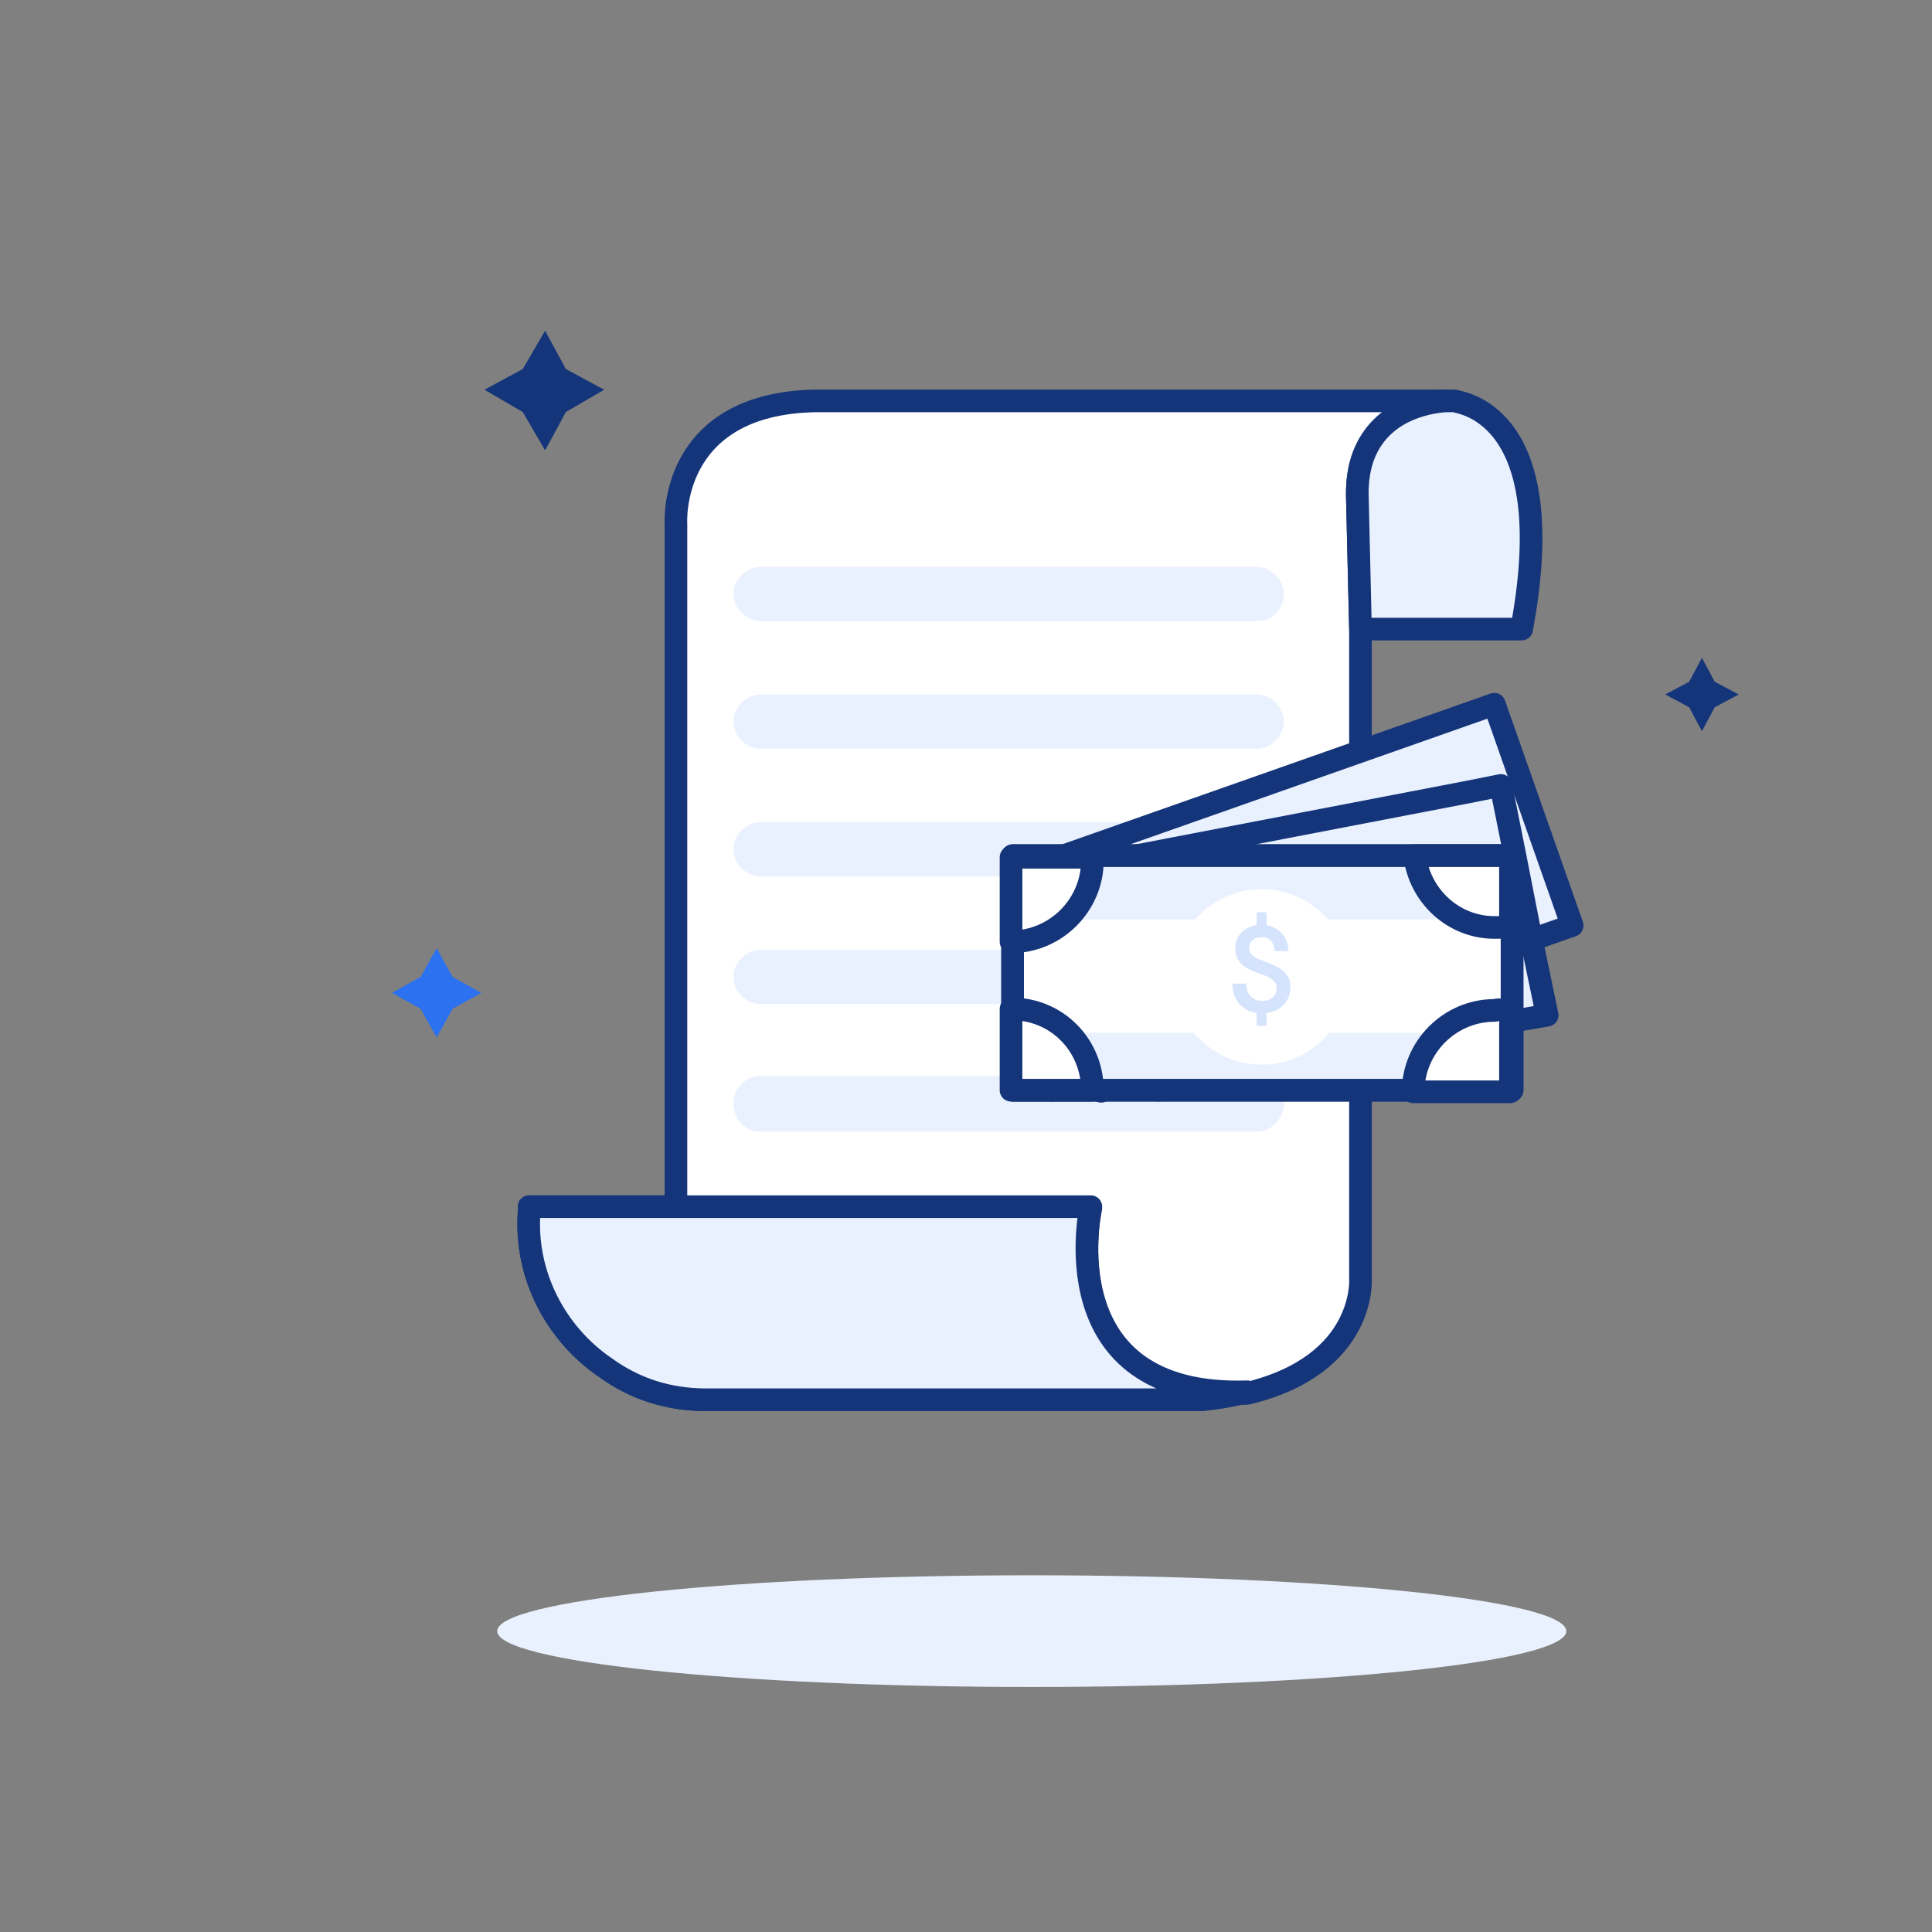 <svg width="128" height="128" viewBox="0 0 128 128" fill="none" xmlns="http://www.w3.org/2000/svg">
<rect x="0" y="0" width="128" height="128" fill="#808080" stroke="none"/>
<path d="M68.358 111.766C87.916 111.766 103.772 110.11 103.772 108.066C103.772 106.023 87.916 104.366 68.358 104.366C48.799 104.366 32.943 106.023 32.943 108.066C32.943 110.11 48.799 111.766 68.358 111.766Z" fill="#EAF1FE"/>
<path d="M82.63 92.209C81.784 92.42 80.727 92.632 79.564 92.737H46.792C44.255 92.737 42.035 91.998 40.133 90.623C36.855 88.403 34.741 84.492 35.058 80.263C35.058 80.157 35.058 80.052 35.058 79.946H72.27C72.27 79.946 69.415 92.632 82.63 92.209Z" fill="white" stroke="#15357A" stroke-width="1.5" stroke-miterlimit="10" stroke-linecap="round" stroke-linejoin="round"/>
<path d="M28.927 62.82L29.984 64.723L31.887 65.78L29.984 66.838L28.927 68.74L27.87 66.838L25.967 65.78L27.87 64.723L28.927 62.82Z" fill="#2C71F0"/>
<path d="M36.115 21.909L37.489 24.446L40.026 25.82L37.489 27.3L36.115 29.837L34.635 27.3L32.098 25.82L34.635 24.446L36.115 21.909Z" fill="#15357A"/>
<path d="M112.758 43.58L113.604 45.166L115.19 46.012L113.604 46.858L112.758 48.443L111.912 46.858L110.327 46.012L111.912 45.166L112.758 43.58Z" fill="#15357A"/>
<path d="M95.738 26.666C94.469 26.772 91.509 27.195 90.346 30.26C90.029 31 89.923 31.952 89.923 32.797L90.135 41.783V84.703C90.135 84.703 90.558 90.412 82.629 92.315C69.415 92.738 72.269 80.052 72.269 80.052H44.783V34.7C44.783 34.7 44.255 26.772 53.98 26.56H95.738V26.666Z" fill="white" stroke="#15357A" stroke-width="1.5" stroke-miterlimit="10" stroke-linecap="round" stroke-linejoin="round"/>
<path d="M100.812 41.678H90.135L89.924 32.692C89.924 31.846 90.029 31 90.347 30.155C91.51 27.195 94.469 26.666 95.738 26.56H96.372C96.372 26.666 103.561 26.983 100.812 41.678Z" fill="#EAF1FE" stroke="#15357A" stroke-width="1.5" stroke-miterlimit="10" stroke-linecap="round" stroke-linejoin="round"/>
<path d="M82.63 92.209C81.784 92.42 80.727 92.632 79.564 92.737H46.792C44.255 92.737 42.035 91.998 40.133 90.623C36.855 88.403 34.741 84.492 35.058 80.263C35.058 80.157 35.058 80.052 35.058 79.946H72.27C72.27 79.946 69.415 92.632 82.63 92.209Z" fill="#EAF1FE" stroke="#15357A" stroke-width="1.5" stroke-miterlimit="10" stroke-linecap="round" stroke-linejoin="round"/>
<path d="M83.264 41.149H50.386C49.435 41.149 48.589 40.303 48.589 39.352C48.589 38.4 49.435 37.555 50.386 37.555H83.264C84.215 37.555 85.061 38.4 85.061 39.352C85.061 40.409 84.215 41.149 83.264 41.149Z" fill="#EAF1FE"/>
<path d="M83.264 49.606H50.386C49.435 49.606 48.589 48.76 48.589 47.809C48.589 46.858 49.435 46.012 50.386 46.012H83.264C84.215 46.012 85.061 46.858 85.061 47.809C85.061 48.76 84.215 49.606 83.264 49.606Z" fill="#EAF1FE"/>
<path d="M83.264 58.063H50.386C49.435 58.063 48.589 57.218 48.589 56.266C48.589 55.315 49.435 54.469 50.386 54.469H83.264C84.215 54.469 85.061 55.315 85.061 56.266C85.061 57.218 84.215 58.063 83.264 58.063Z" fill="#EAF1FE"/>
<path d="M83.264 66.52H50.386C49.435 66.52 48.589 65.675 48.589 64.723C48.589 63.772 49.435 62.926 50.386 62.926H83.264C84.215 62.926 85.061 63.772 85.061 64.723C85.061 65.675 84.215 66.52 83.264 66.52Z" fill="#EAF1FE"/>
<path d="M83.264 74.978H50.386C49.329 74.978 48.589 74.132 48.589 73.075C48.589 72.123 49.435 71.278 50.386 71.278H83.264C84.215 71.278 85.061 72.123 85.061 73.075C85.061 74.132 84.215 74.978 83.264 74.978Z" fill="#EAF1FE"/>
<path d="M99.001 46.657L67.789 57.642L72.948 72.301L104.16 61.316L99.001 46.657Z" fill="#EAF1FE" stroke="#15357A" stroke-width="1.5" stroke-miterlimit="10" stroke-linecap="round" stroke-linejoin="round"/>
<path d="M76.815 72.229L94.998 68.74L96.267 68.423L100.073 67.683L102.504 67.26L101.447 62.186L100.39 56.795L99.438 52.038L97.324 52.46L75.335 56.689L75.124 56.795L72.375 57.323L67.935 58.169L67.513 58.275H67.301L67.09 58.38L67.513 60.917L67.83 62.292L68.781 67.155L68.993 68.423L69.733 72.229" fill="#EAF1FE"/>
<path d="M76.815 72.229L94.998 68.74L96.267 68.423L100.073 67.683L102.504 67.26L101.447 62.186L100.39 56.795L99.438 52.038L97.324 52.46L75.335 56.689L75.124 56.795L72.375 57.323L67.935 58.169L67.513 58.275H67.301L67.09 58.38L67.513 60.917L67.83 62.292L68.781 67.155L68.993 68.423L69.733 72.229" stroke="#15357A" stroke-width="1.5" stroke-miterlimit="10" stroke-linecap="round" stroke-linejoin="round"/>
<path d="M100.178 56.689H67.09V72.229H100.178V56.689Z" fill="white" stroke="#15357A" stroke-width="1.5" stroke-miterlimit="10" stroke-linecap="round" stroke-linejoin="round"/>
<path d="M100.178 68.423H67.09V72.229H100.178V68.423Z" fill="#EAF1FE"/>
<path d="M100.178 56.795H67.09V60.917H100.178V56.795Z" fill="#EAF1FE"/>
<path d="M100.178 56.689H67.09V72.229H100.178V56.689Z" stroke="#15357A" stroke-width="1.5" stroke-miterlimit="10" stroke-linecap="round" stroke-linejoin="round"/>
<path d="M72.375 57.006C72.375 59.966 69.944 62.398 66.984 62.398V56.795H72.375C72.375 56.795 72.375 56.9 72.375 57.006Z" fill="white" stroke="#15357A" stroke-width="1.5" stroke-miterlimit="10" stroke-linecap="round" stroke-linejoin="round"/>
<path d="M72.375 72.229H66.984V66.838C70.05 66.838 72.375 69.269 72.375 72.229Z" fill="white" stroke="#15357A" stroke-width="1.5" stroke-miterlimit="10" stroke-linecap="round" stroke-linejoin="round"/>
<path d="M100.073 67.049V72.335H93.624C93.624 69.375 96.055 66.943 99.016 66.943C99.333 66.838 99.755 66.943 100.073 67.049Z" fill="white" stroke="#15357A" stroke-width="1.5" stroke-miterlimit="10" stroke-linecap="round" stroke-linejoin="round"/>
<path d="M100.072 56.689V61.34C99.755 61.446 99.332 61.446 99.015 61.446C96.267 61.446 94.047 59.332 93.729 56.689H100.072Z" fill="white" stroke="#15357A" stroke-width="1.5" stroke-miterlimit="10" stroke-linecap="round" stroke-linejoin="round"/>
<path d="M83.581 70.537C86.792 70.537 89.395 67.934 89.395 64.723C89.395 61.512 86.792 58.909 83.581 58.909C80.37 58.909 77.767 61.512 77.767 64.723C77.767 67.934 80.37 70.537 83.581 70.537Z" fill="white"/>
<path d="M83.912 61.296C84.12 61.328 84.312 61.395 84.488 61.496C84.669 61.592 84.824 61.715 84.952 61.864C85.08 62.013 85.179 62.187 85.248 62.384C85.323 62.576 85.36 62.787 85.36 63.016H84.44C84.44 62.739 84.365 62.515 84.216 62.344C84.067 62.173 83.861 62.088 83.6 62.088C83.371 62.088 83.173 62.147 83.008 62.264C82.843 62.381 82.76 62.56 82.76 62.8C82.76 62.912 82.781 63.013 82.824 63.104C82.872 63.189 82.933 63.264 83.008 63.328C83.088 63.392 83.176 63.448 83.272 63.496C83.368 63.544 83.469 63.587 83.576 63.624C83.795 63.704 84.016 63.789 84.24 63.88C84.469 63.971 84.677 64.083 84.864 64.216C85.051 64.349 85.203 64.509 85.32 64.696C85.437 64.883 85.496 65.109 85.496 65.376C85.496 65.632 85.453 65.861 85.368 66.064C85.288 66.267 85.176 66.44 85.032 66.584C84.893 66.728 84.728 66.845 84.536 66.936C84.344 67.021 84.136 67.08 83.912 67.112V67.96H83.256V67.112C83.037 67.08 82.829 67.013 82.632 66.912C82.44 66.811 82.269 66.68 82.12 66.52C81.976 66.355 81.861 66.16 81.776 65.936C81.691 65.707 81.648 65.451 81.648 65.168H82.568C82.568 65.536 82.669 65.819 82.872 66.016C83.075 66.213 83.336 66.312 83.656 66.312C83.784 66.312 83.904 66.293 84.016 66.256C84.128 66.213 84.224 66.157 84.304 66.088C84.389 66.013 84.456 65.925 84.504 65.824C84.552 65.723 84.576 65.608 84.576 65.48C84.576 65.336 84.547 65.216 84.488 65.12C84.435 65.024 84.363 64.944 84.272 64.88C84.187 64.811 84.091 64.755 83.984 64.712C83.883 64.664 83.784 64.624 83.688 64.592C83.432 64.501 83.192 64.411 82.968 64.32C82.744 64.224 82.547 64.112 82.376 63.984C82.211 63.851 82.08 63.691 81.984 63.504C81.888 63.317 81.84 63.083 81.84 62.8C81.84 62.597 81.875 62.411 81.944 62.24C82.019 62.064 82.12 61.912 82.248 61.784C82.376 61.651 82.525 61.544 82.696 61.464C82.872 61.379 83.059 61.32 83.256 61.288V60.44H83.912V61.296Z" fill="#D5E3FC"/>
</svg>

